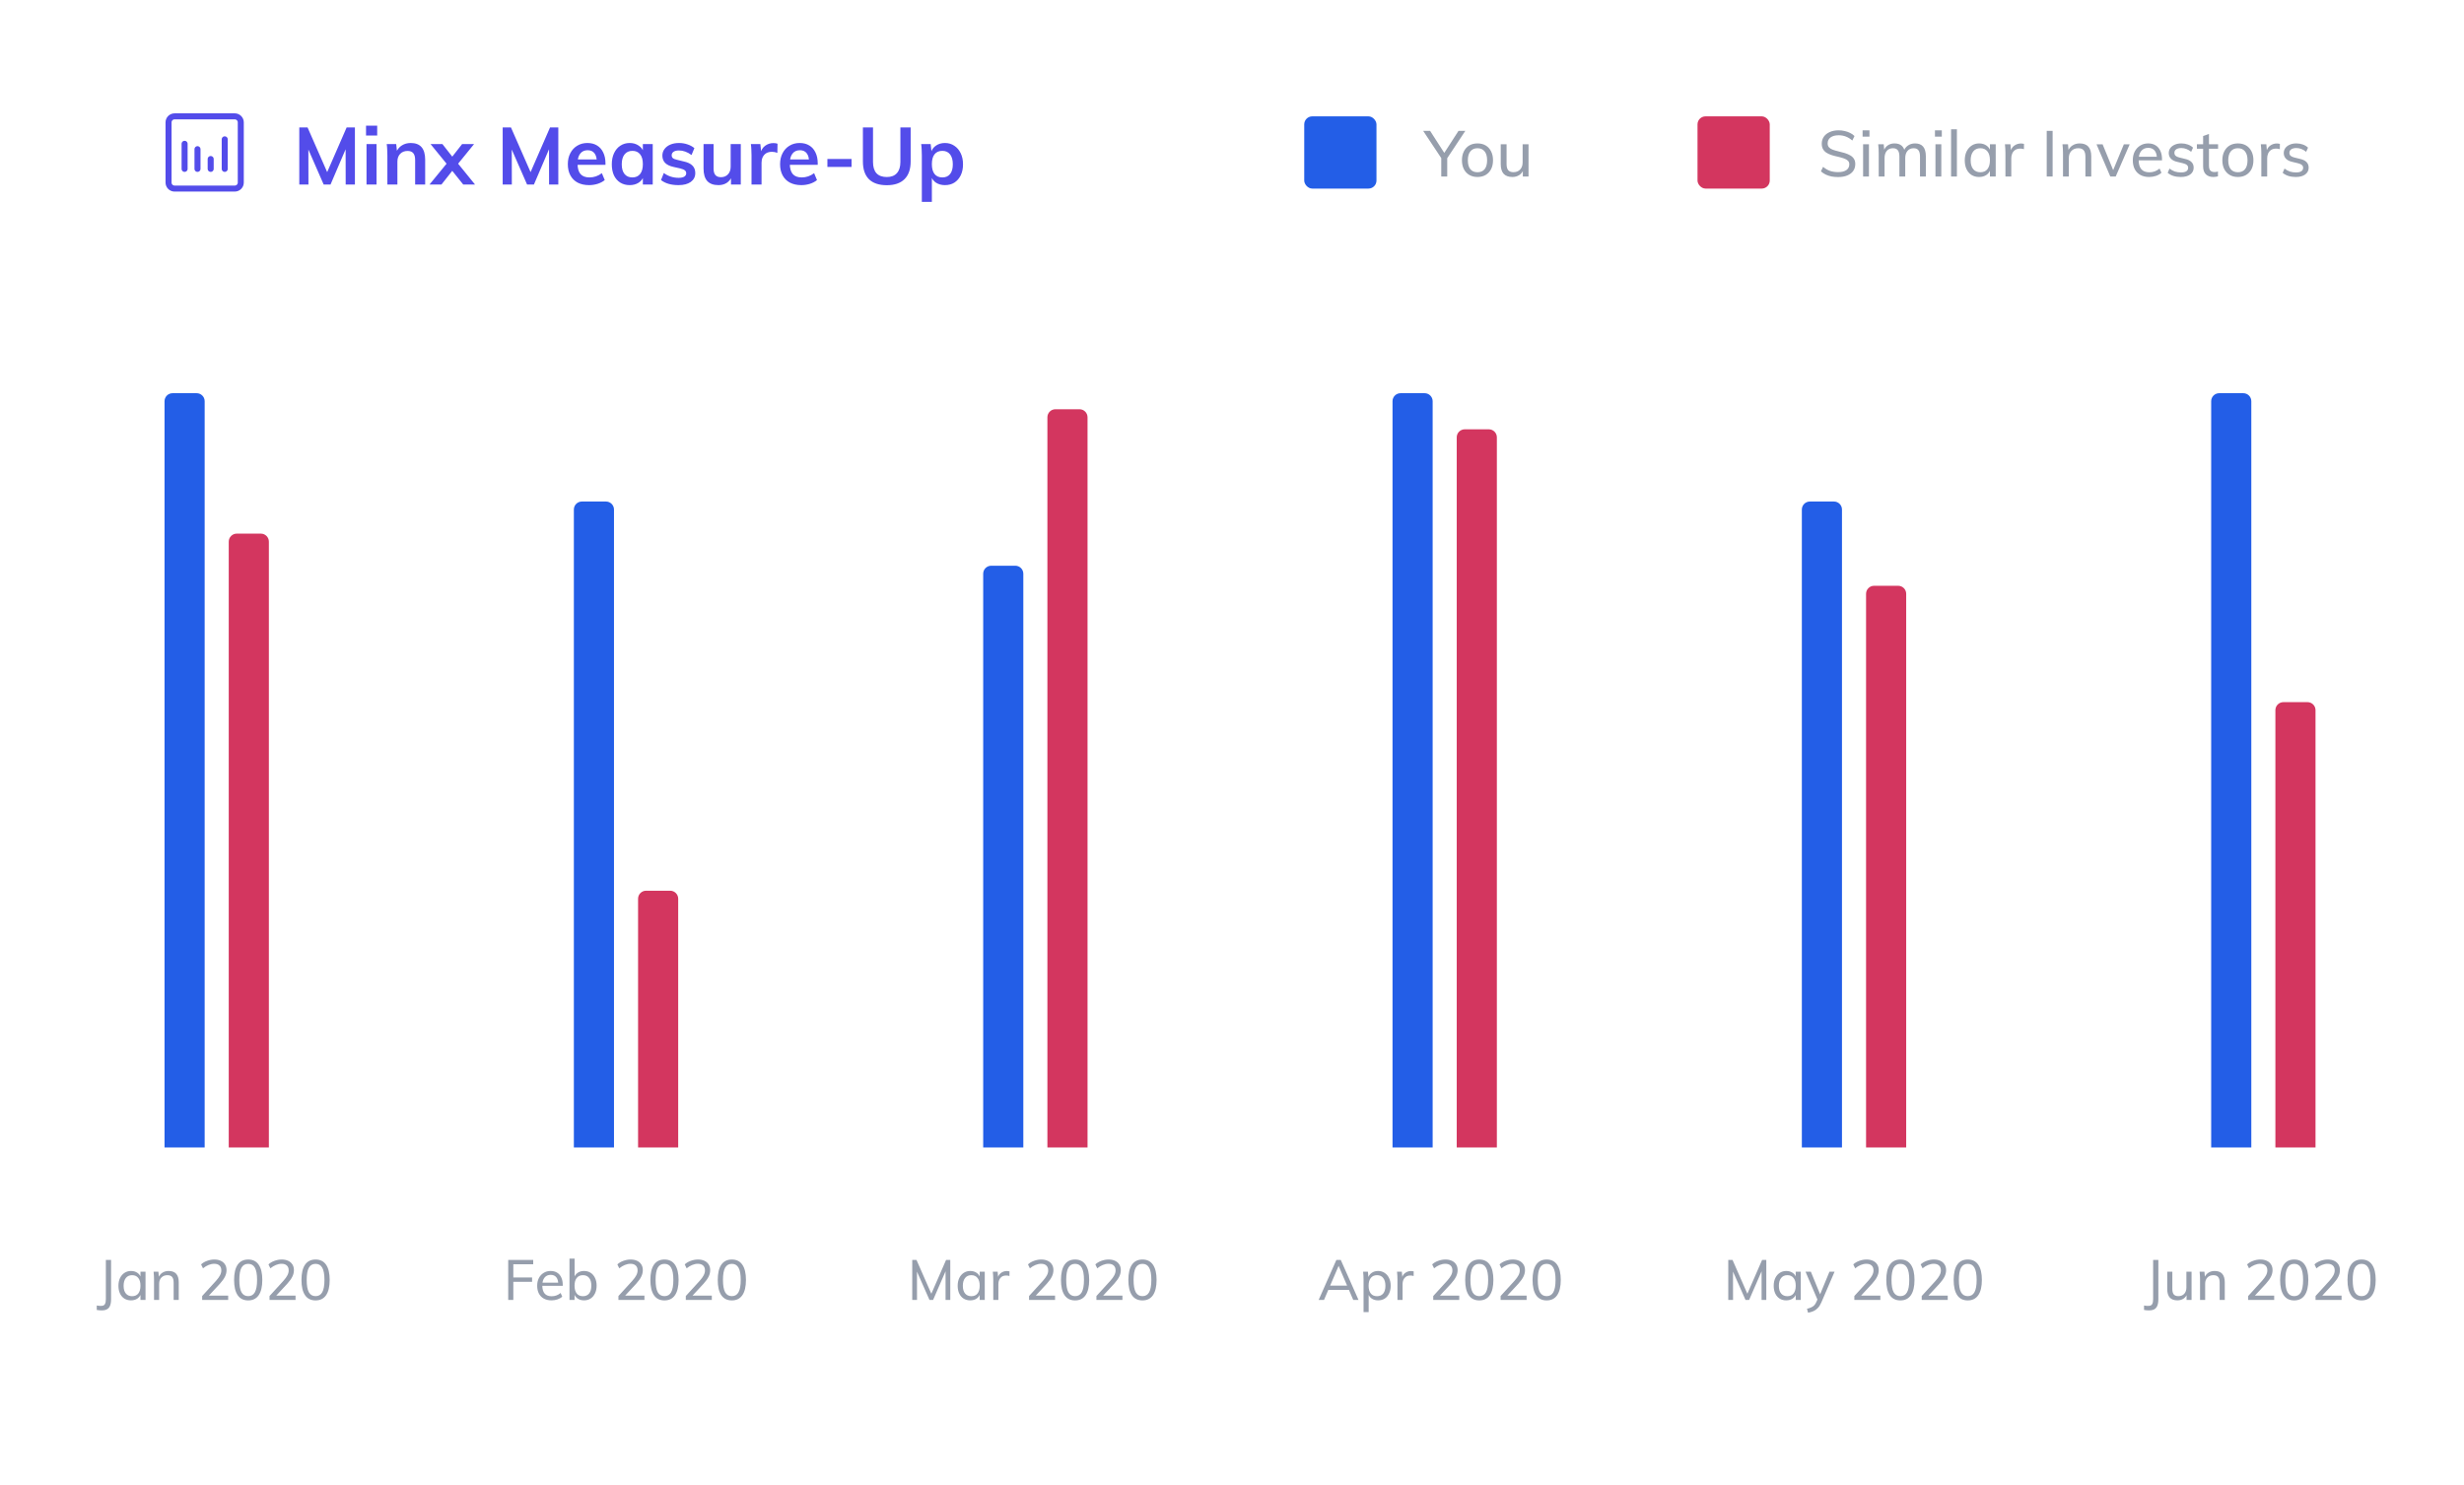 <svg width="614" height="370" viewBox="0 0 614 370" fill="none" xmlns="http://www.w3.org/2000/svg">
<g filter="url(#filter0_di)">
<rect x="8" y="6" width="613" height="354" rx="6" fill="white"/>
</g>
<path d="M534.268 326.492V325.386C534.847 325.489 535.3 325.512 535.626 325.456C535.962 325.409 536.196 325.251 536.326 324.98C536.466 324.719 536.536 324.322 536.536 323.79V314.032H537.838V323.79C537.838 324.583 537.722 325.199 537.488 325.638C537.255 326.086 536.877 326.375 536.354 326.506C535.841 326.637 535.146 326.632 534.268 326.492ZM542.597 324.098C541.748 324.098 541.109 323.865 540.679 323.398C540.259 322.922 540.049 322.222 540.049 321.298V316.958H541.323V321.284C541.323 321.891 541.445 322.339 541.687 322.628C541.939 322.908 542.322 323.048 542.835 323.048C543.433 323.048 543.913 322.857 544.277 322.474C544.641 322.082 544.823 321.564 544.823 320.92V316.958H546.111V324H544.865V322.488L545.033 322.418C544.847 322.969 544.534 323.389 544.095 323.678C543.657 323.958 543.157 324.098 542.597 324.098ZM548.226 324V318.932C548.226 318.605 548.217 318.279 548.198 317.952C548.189 317.616 548.161 317.285 548.114 316.958H549.318L549.444 318.4L549.304 318.484C549.509 317.933 549.836 317.513 550.284 317.224C550.741 316.925 551.264 316.776 551.852 316.776C553.541 316.776 554.386 317.714 554.386 319.59V324H553.112V319.66C553.112 319.025 552.986 318.563 552.734 318.274C552.491 317.975 552.099 317.826 551.558 317.826C550.933 317.826 550.433 318.022 550.06 318.414C549.687 318.797 549.5 319.315 549.5 319.968V324H548.226ZM560.218 324V323.02L563.69 319.212C564.138 318.708 564.464 318.255 564.67 317.854C564.884 317.443 564.992 317.033 564.992 316.622C564.992 316.099 564.838 315.698 564.53 315.418C564.222 315.129 563.788 314.984 563.228 314.984C562.752 314.984 562.28 315.082 561.814 315.278C561.347 315.465 560.885 315.745 560.428 316.118L559.952 315.138C560.344 314.765 560.838 314.471 561.436 314.256C562.042 314.032 562.649 313.92 563.256 313.92C563.881 313.92 564.418 314.027 564.866 314.242C565.314 314.447 565.664 314.751 565.916 315.152C566.168 315.544 566.294 316.011 566.294 316.552C566.294 317.121 566.163 317.667 565.902 318.19C565.65 318.713 565.23 319.301 564.642 319.954L561.352 323.496L561.24 322.922H566.7V324H560.218ZM571.692 324.112C570.544 324.112 569.672 323.683 569.074 322.824C568.477 321.956 568.178 320.687 568.178 319.016C568.178 317.345 568.472 316.081 569.06 315.222C569.658 314.354 570.535 313.92 571.692 313.92C572.85 313.92 573.722 314.354 574.31 315.222C574.908 316.081 575.206 317.341 575.206 319.002C575.206 320.673 574.908 321.942 574.31 322.81C573.713 323.678 572.84 324.112 571.692 324.112ZM571.692 323.048C572.448 323.048 573.004 322.721 573.358 322.068C573.722 321.415 573.904 320.393 573.904 319.002C573.904 317.611 573.722 316.599 573.358 315.964C573.004 315.32 572.448 314.998 571.692 314.998C570.936 314.998 570.376 315.32 570.012 315.964C569.658 316.608 569.48 317.621 569.48 319.002C569.48 320.393 569.658 321.415 570.012 322.068C570.376 322.721 570.936 323.048 571.692 323.048ZM577.007 324V323.02L580.479 319.212C580.927 318.708 581.253 318.255 581.459 317.854C581.673 317.443 581.781 317.033 581.781 316.622C581.781 316.099 581.627 315.698 581.319 315.418C581.011 315.129 580.577 314.984 580.017 314.984C579.541 314.984 579.069 315.082 578.603 315.278C578.136 315.465 577.674 315.745 577.217 316.118L576.741 315.138C577.133 314.765 577.627 314.471 578.225 314.256C578.831 314.032 579.438 313.92 580.045 313.92C580.67 313.92 581.207 314.027 581.655 314.242C582.103 314.447 582.453 314.751 582.705 315.152C582.957 315.544 583.083 316.011 583.083 316.552C583.083 317.121 582.952 317.667 582.691 318.19C582.439 318.713 582.019 319.301 581.431 319.954L578.141 323.496L578.029 322.922H583.489V324H577.007ZM588.481 324.112C587.333 324.112 586.461 323.683 585.863 322.824C585.266 321.956 584.967 320.687 584.967 319.016C584.967 317.345 585.261 316.081 585.849 315.222C586.447 314.354 587.324 313.92 588.481 313.92C589.639 313.92 590.511 314.354 591.099 315.222C591.697 316.081 591.995 317.341 591.995 319.002C591.995 320.673 591.697 321.942 591.099 322.81C590.502 323.678 589.629 324.112 588.481 324.112ZM588.481 323.048C589.237 323.048 589.793 322.721 590.147 322.068C590.511 321.415 590.693 320.393 590.693 319.002C590.693 317.611 590.511 316.599 590.147 315.964C589.793 315.32 589.237 314.998 588.481 314.998C587.725 314.998 587.165 315.32 586.801 315.964C586.447 316.608 586.269 317.621 586.269 319.002C586.269 320.393 586.447 321.415 586.801 322.068C587.165 322.721 587.725 323.048 588.481 323.048Z" fill="#969EAC"/>
<path d="M567 177C567 175.895 567.895 175 569 175H575C576.105 175 577 175.895 577 177V286H567V177Z" fill="#D3365F"/>
<path d="M551 100C551 98.895 551.895 98 553 98H559C560.105 98 561 98.895 561 100V286H551V100Z" fill="#235EE7"/>
<path d="M430.665 324V314.032H431.729L435.705 323.09H435.145L439.093 314.032H440.143V324H438.967V315.796L439.401 315.852L435.859 324H434.963L431.365 315.852L431.841 315.796L431.855 324H430.665ZM445.108 324.098C444.492 324.098 443.946 323.953 443.47 323.664C443.003 323.365 442.639 322.945 442.378 322.404C442.116 321.853 441.986 321.209 441.986 320.472C441.986 319.735 442.116 319.091 442.378 318.54C442.648 317.989 443.017 317.56 443.484 317.252C443.96 316.935 444.501 316.776 445.108 316.776C445.742 316.776 446.284 316.935 446.732 317.252C447.18 317.56 447.483 318.003 447.642 318.582L447.474 318.68V316.958H448.734V324H447.474V322.236L447.642 322.306C447.483 322.875 447.18 323.319 446.732 323.636C446.284 323.944 445.742 324.098 445.108 324.098ZM445.388 323.062C446.06 323.062 446.573 322.838 446.928 322.39C447.292 321.933 447.474 321.284 447.474 320.444C447.474 319.604 447.292 318.96 446.928 318.512C446.564 318.055 446.05 317.826 445.388 317.826C444.725 317.826 444.207 318.059 443.834 318.526C443.46 318.993 443.274 319.641 443.274 320.472C443.274 321.303 443.46 321.942 443.834 322.39C444.207 322.838 444.725 323.062 445.388 323.062ZM450.547 327.178L450.281 326.198C450.71 326.095 451.07 325.974 451.359 325.834C451.658 325.703 451.905 325.531 452.101 325.316C452.297 325.111 452.47 324.835 452.619 324.49L453.081 323.44L453.375 323.02L455.881 316.958H457.155L453.865 324.602C453.613 325.181 453.324 325.643 452.997 325.988C452.67 326.343 452.302 326.609 451.891 326.786C451.49 326.963 451.042 327.094 450.547 327.178ZM453.095 324.392L449.917 316.958H451.247L453.725 323.02L453.095 324.392ZM462.081 324V323.02L465.553 319.212C466.001 318.708 466.328 318.255 466.533 317.854C466.748 317.443 466.855 317.033 466.855 316.622C466.855 316.099 466.701 315.698 466.393 315.418C466.085 315.129 465.651 314.984 465.091 314.984C464.615 314.984 464.144 315.082 463.677 315.278C463.21 315.465 462.748 315.745 462.291 316.118L461.815 315.138C462.207 314.765 462.702 314.471 463.299 314.256C463.906 314.032 464.512 313.92 465.119 313.92C465.744 313.92 466.281 314.027 466.729 314.242C467.177 314.447 467.527 314.751 467.779 315.152C468.031 315.544 468.157 316.011 468.157 316.552C468.157 317.121 468.026 317.667 467.765 318.19C467.513 318.713 467.093 319.301 466.505 319.954L463.215 323.496L463.103 322.922H468.563V324H462.081ZM473.555 324.112C472.407 324.112 471.535 323.683 470.937 322.824C470.34 321.956 470.041 320.687 470.041 319.016C470.041 317.345 470.335 316.081 470.923 315.222C471.521 314.354 472.398 313.92 473.555 313.92C474.713 313.92 475.585 314.354 476.173 315.222C476.771 316.081 477.069 317.341 477.069 319.002C477.069 320.673 476.771 321.942 476.173 322.81C475.576 323.678 474.703 324.112 473.555 324.112ZM473.555 323.048C474.311 323.048 474.867 322.721 475.221 322.068C475.585 321.415 475.767 320.393 475.767 319.002C475.767 317.611 475.585 316.599 475.221 315.964C474.867 315.32 474.311 314.998 473.555 314.998C472.799 314.998 472.239 315.32 471.875 315.964C471.521 316.608 471.343 317.621 471.343 319.002C471.343 320.393 471.521 321.415 471.875 322.068C472.239 322.721 472.799 323.048 473.555 323.048ZM478.87 324V323.02L482.342 319.212C482.79 318.708 483.117 318.255 483.322 317.854C483.537 317.443 483.644 317.033 483.644 316.622C483.644 316.099 483.49 315.698 483.182 315.418C482.874 315.129 482.44 314.984 481.88 314.984C481.404 314.984 480.933 315.082 480.466 315.278C479.999 315.465 479.537 315.745 479.08 316.118L478.604 315.138C478.996 314.765 479.491 314.471 480.088 314.256C480.695 314.032 481.301 313.92 481.908 313.92C482.533 313.92 483.07 314.027 483.518 314.242C483.966 314.447 484.316 314.751 484.568 315.152C484.82 315.544 484.946 316.011 484.946 316.552C484.946 317.121 484.815 317.667 484.554 318.19C484.302 318.713 483.882 319.301 483.294 319.954L480.004 323.496L479.892 322.922H485.352V324H478.87ZM490.345 324.112C489.197 324.112 488.324 323.683 487.727 322.824C487.129 321.956 486.831 320.687 486.831 319.016C486.831 317.345 487.125 316.081 487.713 315.222C488.31 314.354 489.187 313.92 490.345 313.92C491.502 313.92 492.375 314.354 492.963 315.222C493.56 316.081 493.859 317.341 493.859 319.002C493.859 320.673 493.56 321.942 492.963 322.81C492.365 323.678 491.493 324.112 490.345 324.112ZM490.345 323.048C491.101 323.048 491.656 322.721 492.011 322.068C492.375 321.415 492.557 320.393 492.557 319.002C492.557 317.611 492.375 316.599 492.011 315.964C491.656 315.32 491.101 314.998 490.345 314.998C489.589 314.998 489.029 315.32 488.665 315.964C488.31 316.608 488.133 317.621 488.133 319.002C488.133 320.393 488.31 321.415 488.665 322.068C489.029 322.721 489.589 323.048 490.345 323.048Z" fill="#969EAC"/>
<path d="M465 148C465 146.895 465.895 146 467 146H473C474.105 146 475 146.895 475 148V286H465V148Z" fill="#D3365F"/>
<path d="M449 127C449 125.895 449.895 125 451 125H457C458.105 125 459 125.895 459 127V286H449V127Z" fill="#235EE7"/>
<path d="M329.922 324H328.592L333.002 314.032H334.108L338.532 324H337.216L333.352 314.998H333.786L329.922 324ZM330.482 321.494L330.944 320.43H336.152L336.614 321.494H330.482ZM339.782 327.024V318.932C339.782 318.605 339.772 318.279 339.754 317.952C339.744 317.616 339.716 317.285 339.67 316.958H340.874L341 318.4L340.888 318.582C341.046 318.003 341.35 317.56 341.798 317.252C342.246 316.935 342.782 316.776 343.408 316.776C344.024 316.776 344.565 316.935 345.032 317.252C345.508 317.56 345.876 317.989 346.138 318.54C346.408 319.091 346.544 319.735 346.544 320.472C346.544 321.209 346.408 321.853 346.138 322.404C345.876 322.945 345.512 323.365 345.046 323.664C344.579 323.953 344.033 324.098 343.408 324.098C342.782 324.098 342.246 323.944 341.798 323.636C341.35 323.319 341.046 322.875 340.888 322.306L341.056 322.152V327.024H339.782ZM343.142 323.062C343.804 323.062 344.318 322.838 344.682 322.39C345.046 321.942 345.228 321.303 345.228 320.472C345.228 319.641 345.046 318.993 344.682 318.526C344.318 318.059 343.804 317.826 343.142 317.826C342.47 317.826 341.952 318.055 341.588 318.512C341.224 318.96 341.042 319.604 341.042 320.444C341.042 321.284 341.224 321.933 341.588 322.39C341.952 322.838 342.47 323.062 343.142 323.062ZM348.231 324V318.932C348.231 318.605 348.222 318.279 348.203 317.952C348.194 317.616 348.166 317.285 348.119 316.958H349.323L349.477 318.708L349.323 318.652C349.444 318.036 349.72 317.574 350.149 317.266C350.588 316.949 351.078 316.79 351.619 316.79C351.75 316.79 351.866 316.799 351.969 316.818C352.081 316.827 352.184 316.846 352.277 316.874L352.263 318.036C352.03 317.952 351.768 317.91 351.479 317.91C351.003 317.91 350.62 318.013 350.331 318.218C350.042 318.423 349.832 318.685 349.701 319.002C349.57 319.319 349.505 319.66 349.505 320.024V324H348.231ZM357.146 324V323.02L360.618 319.212C361.066 318.708 361.393 318.255 361.598 317.854C361.813 317.443 361.92 317.033 361.92 316.622C361.92 316.099 361.766 315.698 361.458 315.418C361.15 315.129 360.716 314.984 360.156 314.984C359.68 314.984 359.209 315.082 358.742 315.278C358.276 315.465 357.814 315.745 357.356 316.118L356.88 315.138C357.272 314.765 357.767 314.471 358.364 314.256C358.971 314.032 359.578 313.92 360.184 313.92C360.81 313.92 361.346 314.027 361.794 314.242C362.242 314.447 362.592 314.751 362.844 315.152C363.096 315.544 363.222 316.011 363.222 316.552C363.222 317.121 363.092 317.667 362.83 318.19C362.578 318.713 362.158 319.301 361.57 319.954L358.28 323.496L358.168 322.922H363.628V324H357.146ZM368.621 324.112C367.473 324.112 366.6 323.683 366.003 322.824C365.406 321.956 365.107 320.687 365.107 319.016C365.107 317.345 365.401 316.081 365.989 315.222C366.586 314.354 367.464 313.92 368.621 313.92C369.778 313.92 370.651 314.354 371.239 315.222C371.836 316.081 372.135 317.341 372.135 319.002C372.135 320.673 371.836 321.942 371.239 322.81C370.642 323.678 369.769 324.112 368.621 324.112ZM368.621 323.048C369.377 323.048 369.932 322.721 370.287 322.068C370.651 321.415 370.833 320.393 370.833 319.002C370.833 317.611 370.651 316.599 370.287 315.964C369.932 315.32 369.377 314.998 368.621 314.998C367.865 314.998 367.305 315.32 366.941 315.964C366.586 316.608 366.409 317.621 366.409 319.002C366.409 320.393 366.586 321.415 366.941 322.068C367.305 322.721 367.865 323.048 368.621 323.048ZM373.935 324V323.02L377.407 319.212C377.855 318.708 378.182 318.255 378.387 317.854C378.602 317.443 378.709 317.033 378.709 316.622C378.709 316.099 378.555 315.698 378.247 315.418C377.939 315.129 377.505 314.984 376.945 314.984C376.469 314.984 375.998 315.082 375.531 315.278C375.065 315.465 374.603 315.745 374.145 316.118L373.669 315.138C374.061 314.765 374.556 314.471 375.153 314.256C375.76 314.032 376.367 313.92 376.973 313.92C377.599 313.92 378.135 314.027 378.583 314.242C379.031 314.447 379.381 314.751 379.633 315.152C379.885 315.544 380.011 316.011 380.011 316.552C380.011 317.121 379.881 317.667 379.619 318.19C379.367 318.713 378.947 319.301 378.359 319.954L375.069 323.496L374.957 322.922H380.417V324H373.935ZM385.41 324.112C384.262 324.112 383.389 323.683 382.792 322.824C382.195 321.956 381.896 320.687 381.896 319.016C381.896 317.345 382.19 316.081 382.778 315.222C383.375 314.354 384.253 313.92 385.41 313.92C386.567 313.92 387.44 314.354 388.028 315.222C388.625 316.081 388.924 317.341 388.924 319.002C388.924 320.673 388.625 321.942 388.028 322.81C387.431 323.678 386.558 324.112 385.41 324.112ZM385.41 323.048C386.166 323.048 386.721 322.721 387.076 322.068C387.44 321.415 387.622 320.393 387.622 319.002C387.622 317.611 387.44 316.599 387.076 315.964C386.721 315.32 386.166 314.998 385.41 314.998C384.654 314.998 384.094 315.32 383.73 315.964C383.375 316.608 383.198 317.621 383.198 319.002C383.198 320.393 383.375 321.415 383.73 322.068C384.094 322.721 384.654 323.048 385.41 323.048Z" fill="#969EAC"/>
<path d="M363 109C363 107.895 363.895 107 365 107H371C372.105 107 373 107.895 373 109V286H363V109Z" fill="#D3365F"/>
<path d="M347 100C347 98.895 347.895 98 349 98H355C356.105 98 357 98.895 357 100V286H347V100Z" fill="#235EE7"/>
<path d="M227.32 324V314.032H228.384L232.36 323.09H231.8L235.748 314.032H236.798V324H235.622V315.796L236.056 315.852L232.514 324H231.618L228.02 315.852L228.496 315.796L228.51 324H227.32ZM241.763 324.098C241.147 324.098 240.601 323.953 240.125 323.664C239.658 323.365 239.294 322.945 239.033 322.404C238.772 321.853 238.641 321.209 238.641 320.472C238.641 319.735 238.772 319.091 239.033 318.54C239.304 317.989 239.672 317.56 240.139 317.252C240.615 316.935 241.156 316.776 241.763 316.776C242.398 316.776 242.939 316.935 243.387 317.252C243.835 317.56 244.138 318.003 244.297 318.582L244.129 318.68V316.958H245.389V324H244.129V322.236L244.297 322.306C244.138 322.875 243.835 323.319 243.387 323.636C242.939 323.944 242.398 324.098 241.763 324.098ZM242.043 323.062C242.715 323.062 243.228 322.838 243.583 322.39C243.947 321.933 244.129 321.284 244.129 320.444C244.129 319.604 243.947 318.96 243.583 318.512C243.219 318.055 242.706 317.826 242.043 317.826C241.38 317.826 240.862 318.059 240.489 318.526C240.116 318.993 239.929 319.641 239.929 320.472C239.929 321.303 240.116 321.942 240.489 322.39C240.862 322.838 241.38 323.062 242.043 323.062ZM247.51 324V318.932C247.51 318.605 247.501 318.279 247.482 317.952C247.473 317.616 247.445 317.285 247.398 316.958H248.602L248.756 318.708L248.602 318.652C248.724 318.036 248.999 317.574 249.428 317.266C249.867 316.949 250.357 316.79 250.898 316.79C251.029 316.79 251.146 316.799 251.248 316.818C251.36 316.827 251.463 316.846 251.556 316.874L251.542 318.036C251.309 317.952 251.048 317.91 250.758 317.91C250.282 317.91 249.9 318.013 249.61 318.218C249.321 318.423 249.111 318.685 248.98 319.002C248.85 319.319 248.784 319.66 248.784 320.024V324H247.51ZM256.426 324V323.02L259.898 319.212C260.346 318.708 260.672 318.255 260.878 317.854C261.092 317.443 261.2 317.033 261.2 316.622C261.2 316.099 261.046 315.698 260.738 315.418C260.43 315.129 259.996 314.984 259.436 314.984C258.96 314.984 258.488 315.082 258.022 315.278C257.555 315.465 257.093 315.745 256.636 316.118L256.16 315.138C256.552 314.765 257.046 314.471 257.644 314.256C258.25 314.032 258.857 313.92 259.464 313.92C260.089 313.92 260.626 314.027 261.074 314.242C261.522 314.447 261.872 314.751 262.124 315.152C262.376 315.544 262.502 316.011 262.502 316.552C262.502 317.121 262.371 317.667 262.11 318.19C261.858 318.713 261.438 319.301 260.85 319.954L257.56 323.496L257.448 322.922H262.908V324H256.426ZM267.9 324.112C266.752 324.112 265.88 323.683 265.282 322.824C264.685 321.956 264.386 320.687 264.386 319.016C264.386 317.345 264.68 316.081 265.268 315.222C265.866 314.354 266.743 313.92 267.9 313.92C269.058 313.92 269.93 314.354 270.518 315.222C271.116 316.081 271.414 317.341 271.414 319.002C271.414 320.673 271.116 321.942 270.518 322.81C269.921 323.678 269.048 324.112 267.9 324.112ZM267.9 323.048C268.656 323.048 269.212 322.721 269.566 322.068C269.93 321.415 270.112 320.393 270.112 319.002C270.112 317.611 269.93 316.599 269.566 315.964C269.212 315.32 268.656 314.998 267.9 314.998C267.144 314.998 266.584 315.32 266.22 315.964C265.866 316.608 265.688 317.621 265.688 319.002C265.688 320.393 265.866 321.415 266.22 322.068C266.584 322.721 267.144 323.048 267.9 323.048ZM273.215 324V323.02L276.687 319.212C277.135 318.708 277.461 318.255 277.667 317.854C277.881 317.443 277.989 317.033 277.989 316.622C277.989 316.099 277.835 315.698 277.527 315.418C277.219 315.129 276.785 314.984 276.225 314.984C275.749 314.984 275.277 315.082 274.811 315.278C274.344 315.465 273.882 315.745 273.425 316.118L272.949 315.138C273.341 314.765 273.835 314.471 274.433 314.256C275.039 314.032 275.646 313.92 276.253 313.92C276.878 313.92 277.415 314.027 277.863 314.242C278.311 314.447 278.661 314.751 278.913 315.152C279.165 315.544 279.291 316.011 279.291 316.552C279.291 317.121 279.16 317.667 278.899 318.19C278.647 318.713 278.227 319.301 277.639 319.954L274.349 323.496L274.237 322.922H279.697V324H273.215ZM284.689 324.112C283.541 324.112 282.669 323.683 282.071 322.824C281.474 321.956 281.175 320.687 281.175 319.016C281.175 317.345 281.469 316.081 282.057 315.222C282.655 314.354 283.532 313.92 284.689 313.92C285.847 313.92 286.719 314.354 287.307 315.222C287.905 316.081 288.203 317.341 288.203 319.002C288.203 320.673 287.905 321.942 287.307 322.81C286.71 323.678 285.837 324.112 284.689 324.112ZM284.689 323.048C285.445 323.048 286.001 322.721 286.355 322.068C286.719 321.415 286.901 320.393 286.901 319.002C286.901 317.611 286.719 316.599 286.355 315.964C286.001 315.32 285.445 314.998 284.689 314.998C283.933 314.998 283.373 315.32 283.009 315.964C282.655 316.608 282.477 317.621 282.477 319.002C282.477 320.393 282.655 321.415 283.009 322.068C283.373 322.721 283.933 323.048 284.689 323.048Z" fill="#969EAC"/>
<path d="M261 104C261 102.895 261.895 102 263 102H269C270.105 102 271 102.895 271 104V286H261V104Z" fill="#D3365F"/>
<path d="M245 143C245 141.895 245.895 141 247 141H253C254.105 141 255 141.895 255 143V286H245V143Z" fill="#235EE7"/>
<path d="M126.641 324V314.032H132.871V315.11H127.915V318.4H132.591V319.478H127.915V324H126.641ZM140.104 323.174C139.796 323.463 139.399 323.692 138.914 323.86C138.428 324.019 137.934 324.098 137.43 324.098C136.692 324.098 136.058 323.953 135.526 323.664C134.994 323.375 134.583 322.959 134.294 322.418C134.004 321.867 133.86 321.214 133.86 320.458C133.86 319.73 134 319.091 134.28 318.54C134.569 317.989 134.966 317.56 135.47 317.252C135.974 316.935 136.552 316.776 137.206 316.776C137.84 316.776 138.382 316.916 138.83 317.196C139.287 317.476 139.632 317.877 139.866 318.4C140.108 318.913 140.23 319.529 140.23 320.248V320.472H134.98V319.688H139.502L139.11 320.192C139.128 319.399 138.974 318.792 138.648 318.372C138.321 317.952 137.845 317.742 137.22 317.742C136.566 317.742 136.053 317.975 135.68 318.442C135.316 318.899 135.134 319.543 135.134 320.374C135.134 321.27 135.33 321.947 135.722 322.404C136.114 322.852 136.692 323.076 137.458 323.076C137.868 323.076 138.26 323.011 138.634 322.88C139.007 322.74 139.362 322.535 139.698 322.264L140.104 323.174ZM141.909 324V313.696H143.183V318.736L143.015 318.568C143.173 318.008 143.477 317.569 143.925 317.252C144.373 316.935 144.909 316.776 145.535 316.776C146.16 316.776 146.706 316.925 147.173 317.224C147.639 317.523 148.003 317.947 148.265 318.498C148.535 319.039 148.671 319.679 148.671 320.416C148.671 321.153 148.535 321.802 148.265 322.362C148.003 322.913 147.635 323.342 147.159 323.65C146.692 323.949 146.151 324.098 145.535 324.098C144.909 324.098 144.373 323.944 143.925 323.636C143.477 323.319 143.173 322.875 143.015 322.306L143.169 322.138V324H141.909ZM145.269 323.062C145.931 323.062 146.445 322.833 146.809 322.376C147.173 321.909 147.355 321.256 147.355 320.416C147.355 319.595 147.173 318.96 146.809 318.512C146.445 318.055 145.931 317.826 145.269 317.826C144.597 317.826 144.079 318.055 143.715 318.512C143.351 318.969 143.169 319.613 143.169 320.444C143.169 321.284 143.351 321.933 143.715 322.39C144.079 322.838 144.597 323.062 145.269 323.062ZM154.105 324V323.02L157.577 319.212C158.025 318.708 158.352 318.255 158.557 317.854C158.772 317.443 158.879 317.033 158.879 316.622C158.879 316.099 158.725 315.698 158.417 315.418C158.109 315.129 157.675 314.984 157.115 314.984C156.639 314.984 156.168 315.082 155.701 315.278C155.235 315.465 154.773 315.745 154.315 316.118L153.839 315.138C154.231 314.765 154.726 314.471 155.323 314.256C155.93 314.032 156.537 313.92 157.143 313.92C157.769 313.92 158.305 314.027 158.753 314.242C159.201 314.447 159.551 314.751 159.803 315.152C160.055 315.544 160.181 316.011 160.181 316.552C160.181 317.121 160.051 317.667 159.789 318.19C159.537 318.713 159.117 319.301 158.529 319.954L155.239 323.496L155.127 322.922H160.587V324H154.105ZM165.58 324.112C164.432 324.112 163.559 323.683 162.962 322.824C162.365 321.956 162.066 320.687 162.066 319.016C162.066 317.345 162.36 316.081 162.948 315.222C163.545 314.354 164.423 313.92 165.58 313.92C166.737 313.92 167.61 314.354 168.198 315.222C168.795 316.081 169.094 317.341 169.094 319.002C169.094 320.673 168.795 321.942 168.198 322.81C167.601 323.678 166.728 324.112 165.58 324.112ZM165.58 323.048C166.336 323.048 166.891 322.721 167.246 322.068C167.61 321.415 167.792 320.393 167.792 319.002C167.792 317.611 167.61 316.599 167.246 315.964C166.891 315.32 166.336 314.998 165.58 314.998C164.824 314.998 164.264 315.32 163.9 315.964C163.545 316.608 163.368 317.621 163.368 319.002C163.368 320.393 163.545 321.415 163.9 322.068C164.264 322.721 164.824 323.048 165.58 323.048ZM170.894 324V323.02L174.366 319.212C174.814 318.708 175.141 318.255 175.346 317.854C175.561 317.443 175.668 317.033 175.668 316.622C175.668 316.099 175.514 315.698 175.206 315.418C174.898 315.129 174.464 314.984 173.904 314.984C173.428 314.984 172.957 315.082 172.49 315.278C172.024 315.465 171.562 315.745 171.104 316.118L170.628 315.138C171.02 314.765 171.515 314.471 172.112 314.256C172.719 314.032 173.326 313.92 173.932 313.92C174.558 313.92 175.094 314.027 175.542 314.242C175.99 314.447 176.34 314.751 176.592 315.152C176.844 315.544 176.97 316.011 176.97 316.552C176.97 317.121 176.84 317.667 176.578 318.19C176.326 318.713 175.906 319.301 175.318 319.954L172.028 323.496L171.916 322.922H177.376V324H170.894ZM182.369 324.112C181.221 324.112 180.348 323.683 179.751 322.824C179.154 321.956 178.855 320.687 178.855 319.016C178.855 317.345 179.149 316.081 179.737 315.222C180.334 314.354 181.212 313.92 182.369 313.92C183.526 313.92 184.399 314.354 184.987 315.222C185.584 316.081 185.883 317.341 185.883 319.002C185.883 320.673 185.584 321.942 184.987 322.81C184.39 323.678 183.517 324.112 182.369 324.112ZM182.369 323.048C183.125 323.048 183.68 322.721 184.035 322.068C184.399 321.415 184.581 320.393 184.581 319.002C184.581 317.611 184.399 316.599 184.035 315.964C183.68 315.32 183.125 314.998 182.369 314.998C181.613 314.998 181.053 315.32 180.689 315.964C180.334 316.608 180.157 317.621 180.157 319.002C180.157 320.393 180.334 321.415 180.689 322.068C181.053 322.721 181.613 323.048 182.369 323.048Z" fill="#969EAC"/>
<path d="M159 224C159 222.895 159.895 222 161 222H167C168.105 222 169 222.895 169 224V286H159V224Z" fill="#D3365F"/>
<path d="M143 127C143 125.895 143.895 125 145 125H151C152.105 125 153 125.895 153 127V286H143V127Z" fill="#235EE7"/>
<path d="M24.111 326.492V325.386C24.69 325.489 25.142 325.512 25.469 325.456C25.805 325.409 26.038 325.251 26.169 324.98C26.309 324.719 26.379 324.322 26.379 323.79V314.032H27.681V323.79C27.681 324.583 27.564 325.199 27.331 325.638C27.098 326.086 26.72 326.375 26.197 326.506C25.684 326.637 24.988 326.632 24.111 326.492ZM32.636 324.098C32.02 324.098 31.474 323.953 30.998 323.664C30.532 323.365 30.168 322.945 29.906 322.404C29.645 321.853 29.514 321.209 29.514 320.472C29.514 319.735 29.645 319.091 29.906 318.54C30.177 317.989 30.546 317.56 31.012 317.252C31.488 316.935 32.029 316.776 32.636 316.776C33.271 316.776 33.812 316.935 34.26 317.252C34.708 317.56 35.011 318.003 35.17 318.582L35.002 318.68V316.958H36.262V324H35.002V322.236L35.17 322.306C35.011 322.875 34.708 323.319 34.26 323.636C33.812 323.944 33.271 324.098 32.636 324.098ZM32.916 323.062C33.588 323.062 34.102 322.838 34.456 322.39C34.82 321.933 35.002 321.284 35.002 320.444C35.002 319.604 34.82 318.96 34.456 318.512C34.092 318.055 33.579 317.826 32.916 317.826C32.254 317.826 31.735 318.059 31.362 318.526C30.989 318.993 30.802 319.641 30.802 320.472C30.802 321.303 30.989 321.942 31.362 322.39C31.735 322.838 32.254 323.062 32.916 323.062ZM38.383 324V318.932C38.383 318.605 38.374 318.279 38.355 317.952C38.346 317.616 38.318 317.285 38.271 316.958H39.475L39.601 318.4L39.461 318.484C39.667 317.933 39.993 317.513 40.441 317.224C40.899 316.925 41.421 316.776 42.009 316.776C43.699 316.776 44.543 317.714 44.543 319.59V324H43.269V319.66C43.269 319.025 43.143 318.563 42.891 318.274C42.649 317.975 42.257 317.826 41.715 317.826C41.09 317.826 40.591 318.022 40.217 318.414C39.844 318.797 39.657 319.315 39.657 319.968V324H38.383ZM50.375 324V323.02L53.847 319.212C54.295 318.708 54.621 318.255 54.827 317.854C55.041 317.443 55.149 317.033 55.149 316.622C55.149 316.099 54.995 315.698 54.687 315.418C54.379 315.129 53.945 314.984 53.385 314.984C52.909 314.984 52.438 315.082 51.971 315.278C51.504 315.465 51.042 315.745 50.585 316.118L50.109 315.138C50.501 314.765 50.995 314.471 51.593 314.256C52.2 314.032 52.806 313.92 53.413 313.92C54.038 313.92 54.575 314.027 55.023 314.242C55.471 314.447 55.821 314.751 56.073 315.152C56.325 315.544 56.451 316.011 56.451 316.552C56.451 317.121 56.32 317.667 56.059 318.19C55.807 318.713 55.387 319.301 54.799 319.954L51.509 323.496L51.397 322.922H56.857V324H50.375ZM61.849 324.112C60.701 324.112 59.829 323.683 59.231 322.824C58.634 321.956 58.335 320.687 58.335 319.016C58.335 317.345 58.629 316.081 59.217 315.222C59.815 314.354 60.692 313.92 61.849 313.92C63.007 313.92 63.879 314.354 64.467 315.222C65.065 316.081 65.363 317.341 65.363 319.002C65.363 320.673 65.065 321.942 64.467 322.81C63.87 323.678 62.997 324.112 61.849 324.112ZM61.849 323.048C62.605 323.048 63.161 322.721 63.515 322.068C63.879 321.415 64.061 320.393 64.061 319.002C64.061 317.611 63.879 316.599 63.515 315.964C63.161 315.32 62.605 314.998 61.849 314.998C61.093 314.998 60.533 315.32 60.169 315.964C59.815 316.608 59.637 317.621 59.637 319.002C59.637 320.393 59.815 321.415 60.169 322.068C60.533 322.721 61.093 323.048 61.849 323.048ZM67.164 324V323.02L70.636 319.212C71.084 318.708 71.411 318.255 71.616 317.854C71.831 317.443 71.938 317.033 71.938 316.622C71.938 316.099 71.784 315.698 71.476 315.418C71.168 315.129 70.734 314.984 70.174 314.984C69.698 314.984 69.227 315.082 68.76 315.278C68.293 315.465 67.831 315.745 67.374 316.118L66.898 315.138C67.29 314.765 67.785 314.471 68.382 314.256C68.989 314.032 69.595 313.92 70.202 313.92C70.827 313.92 71.364 314.027 71.812 314.242C72.26 314.447 72.61 314.751 72.862 315.152C73.114 315.544 73.24 316.011 73.24 316.552C73.24 317.121 73.109 317.667 72.848 318.19C72.596 318.713 72.176 319.301 71.588 319.954L68.298 323.496L68.186 322.922H73.646V324H67.164ZM78.638 324.112C77.49 324.112 76.618 323.683 76.02 322.824C75.423 321.956 75.124 320.687 75.124 319.016C75.124 317.345 75.418 316.081 76.007 315.222C76.604 314.354 77.481 313.92 78.638 313.92C79.796 313.92 80.668 314.354 81.257 315.222C81.854 316.081 82.153 317.341 82.153 319.002C82.153 320.673 81.854 321.942 81.257 322.81C80.659 323.678 79.787 324.112 78.638 324.112ZM78.638 323.048C79.394 323.048 79.95 322.721 80.305 322.068C80.668 321.415 80.85 320.393 80.85 319.002C80.85 317.611 80.668 316.599 80.305 315.964C79.95 315.32 79.394 314.998 78.638 314.998C77.882 314.998 77.323 315.32 76.959 315.964C76.604 316.608 76.427 317.621 76.427 319.002C76.427 320.393 76.604 321.415 76.959 322.068C77.323 322.721 77.882 323.048 78.638 323.048Z" fill="#969EAC"/>
<path d="M57 135C57 133.895 57.895 133 59 133H65C66.105 133 67 133.895 67 135V286H57V135Z" fill="#D3365F"/>
<path d="M41 100C41 98.895 41.895 98 43 98H49C50.105 98 51 98.895 51 100V286H41V100Z" fill="#235EE7"/>
<path d="M74.58 46V31.76H76.64L82.02 44.02H81.04L86.38 31.76H88.44V46H86.14L86.12 35.46L86.8 35.62L82.36 46H80.66L76.12 35.62L76.84 35.46L76.86 46H74.58ZM91.332 46V35.9H93.832V46H91.332ZM91.212 31.32H93.992V33.78H91.212V31.32ZM96.528 46V38.76C96.528 38.28 96.514 37.8 96.487 37.32C96.474 36.84 96.434 36.367 96.368 35.9H98.728L98.948 37.9L98.728 37.96C99.047 37.2 99.521 36.627 100.148 36.24C100.788 35.84 101.521 35.64 102.348 35.64C104.748 35.64 105.948 37.027 105.948 39.8V46H103.448V39.9C103.448 39.113 103.294 38.54 102.988 38.18C102.681 37.807 102.208 37.62 101.568 37.62C100.794 37.62 100.174 37.867 99.707 38.36C99.254 38.84 99.028 39.48 99.028 40.28V46H96.528ZM115.439 46L112.699 42.58L111.279 40.8L107.279 35.9H110.239L112.699 39.04L114.159 40.8L118.379 46H115.439ZM109.999 46H107.019L111.279 40.8L112.699 39.04L115.159 35.9H118.139L114.159 40.8L112.699 42.58L109.999 46ZM125.264 46V31.76H127.324L132.704 44.02H131.724L137.064 31.76H139.124V46H136.824L136.804 35.46L137.484 35.62L133.044 46H131.344L126.804 35.62L127.524 35.46L127.544 46H125.264ZM150.696 44.88C150.216 45.28 149.622 45.593 148.916 45.82C148.222 46.033 147.516 46.14 146.796 46.14C145.702 46.14 144.756 45.933 143.956 45.52C143.169 45.107 142.562 44.507 142.136 43.72C141.709 42.933 141.496 42 141.496 40.92C141.496 39.88 141.702 38.967 142.116 38.18C142.529 37.38 143.102 36.76 143.836 36.32C144.569 35.867 145.416 35.64 146.376 35.64C147.309 35.64 148.109 35.847 148.776 36.26C149.442 36.66 149.956 37.24 150.316 38C150.689 38.76 150.876 39.66 150.876 40.7V41.08H143.696L143.716 39.74H149.396L148.716 40.42C148.729 39.447 148.536 38.707 148.136 38.2C147.749 37.693 147.182 37.44 146.436 37.44C145.636 37.44 145.016 37.727 144.576 38.3C144.136 38.86 143.916 39.667 143.916 40.72C143.916 41.92 144.162 42.807 144.656 43.38C145.149 43.94 145.896 44.22 146.896 44.22C147.442 44.22 147.976 44.133 148.496 43.96C149.029 43.773 149.522 43.507 149.976 43.16L150.696 44.88ZM156.913 46.14C156.033 46.14 155.253 45.933 154.573 45.52C153.893 45.093 153.366 44.493 152.993 43.72C152.633 42.933 152.453 42.013 152.453 40.96C152.453 39.893 152.639 38.967 153.013 38.18C153.386 37.38 153.906 36.76 154.573 36.32C155.253 35.867 156.033 35.64 156.913 35.64C157.766 35.64 158.506 35.853 159.133 36.28C159.773 36.693 160.206 37.273 160.433 38.02L160.193 38.16V35.9H162.653V46H160.193V43.72L160.433 43.8C160.206 44.547 159.773 45.127 159.133 45.54C158.506 45.94 157.766 46.14 156.913 46.14ZM157.593 44.22C158.419 44.22 159.059 43.933 159.513 43.36C159.966 42.787 160.193 41.973 160.193 40.92C160.193 39.84 159.966 39.02 159.513 38.46C159.059 37.887 158.419 37.6 157.593 37.6C156.753 37.6 156.099 37.893 155.633 38.48C155.166 39.067 154.933 39.893 154.933 40.96C154.933 42 155.166 42.807 155.633 43.38C156.099 43.94 156.753 44.22 157.593 44.22ZM169.076 46.14C167.236 46.14 165.782 45.72 164.716 44.88L165.416 43.12C165.949 43.52 166.529 43.82 167.156 44.02C167.782 44.22 168.436 44.32 169.116 44.32C169.729 44.32 170.196 44.22 170.516 44.02C170.836 43.82 170.996 43.54 170.996 43.18C170.996 42.873 170.882 42.633 170.656 42.46C170.429 42.273 170.042 42.113 169.496 41.98L167.816 41.6C166.896 41.4 166.202 41.067 165.736 40.6C165.282 40.12 165.056 39.513 165.056 38.78C165.056 38.167 165.229 37.627 165.576 37.16C165.922 36.68 166.409 36.307 167.036 36.04C167.662 35.773 168.389 35.64 169.216 35.64C169.936 35.64 170.629 35.753 171.296 35.98C171.962 36.193 172.542 36.507 173.036 36.92L172.316 38.64C171.809 38.253 171.289 37.967 170.756 37.78C170.236 37.593 169.716 37.5 169.196 37.5C168.622 37.5 168.176 37.607 167.856 37.82C167.536 38.033 167.376 38.327 167.376 38.7C167.376 38.993 167.469 39.227 167.656 39.4C167.856 39.573 168.196 39.713 168.676 39.82L170.376 40.24C171.376 40.453 172.102 40.8 172.556 41.28C173.022 41.747 173.256 42.367 173.256 43.14C173.256 44.06 172.882 44.793 172.136 45.34C171.389 45.873 170.369 46.14 169.076 46.14ZM179.035 46.14C177.795 46.14 176.862 45.8 176.235 45.12C175.622 44.427 175.315 43.387 175.315 42V35.9H177.815V42.02C177.815 42.753 177.968 43.293 178.275 43.64C178.582 43.987 179.042 44.16 179.655 44.16C180.388 44.16 180.975 43.92 181.415 43.44C181.855 42.96 182.075 42.32 182.075 41.52V35.9H184.595V46H182.155V43.92L182.415 43.9C182.122 44.633 181.682 45.193 181.095 45.58C180.508 45.953 179.822 46.14 179.035 46.14ZM187.27 46V38.76C187.27 38.293 187.256 37.82 187.23 37.34C187.216 36.847 187.176 36.367 187.11 35.9H189.47L189.75 38.5L189.47 38.36C189.643 37.467 190.036 36.793 190.65 36.34C191.263 35.887 191.956 35.66 192.73 35.66C192.93 35.66 193.116 35.673 193.29 35.7C193.463 35.727 193.616 35.767 193.75 35.82L193.71 38.1C193.296 37.927 192.856 37.84 192.39 37.84C191.79 37.84 191.296 37.96 190.91 38.2C190.536 38.44 190.25 38.767 190.05 39.18C189.863 39.58 189.77 40.033 189.77 40.54V46H187.27ZM203.586 44.88C203.106 45.28 202.513 45.593 201.806 45.82C201.113 46.033 200.406 46.14 199.686 46.14C198.593 46.14 197.646 45.933 196.846 45.52C196.06 45.107 195.453 44.507 195.026 43.72C194.6 42.933 194.386 42 194.386 40.92C194.386 39.88 194.593 38.967 195.006 38.18C195.42 37.38 195.993 36.76 196.726 36.32C197.46 35.867 198.306 35.64 199.266 35.64C200.2 35.64 201 35.847 201.666 36.26C202.333 36.66 202.846 37.24 203.206 38C203.58 38.76 203.766 39.66 203.766 40.7V41.08H196.586L196.606 39.74H202.286L201.606 40.42C201.62 39.447 201.426 38.707 201.026 38.2C200.64 37.693 200.073 37.44 199.326 37.44C198.526 37.44 197.906 37.727 197.466 38.3C197.026 38.86 196.806 39.667 196.806 40.72C196.806 41.92 197.053 42.807 197.546 43.38C198.04 43.94 198.786 44.22 199.786 44.22C200.333 44.22 200.866 44.133 201.386 43.96C201.92 43.773 202.413 43.507 202.866 43.16L203.586 44.88ZM206.177 41.6V39.62H212.197V41.6H206.177ZM220.986 46.16C219.026 46.16 217.54 45.66 216.526 44.66C215.526 43.66 215.026 42.187 215.026 40.24V31.76H217.546V40.38C217.546 41.607 217.833 42.54 218.406 43.18C218.993 43.807 219.853 44.12 220.986 44.12C222.08 44.12 222.913 43.8 223.486 43.16C224.073 42.52 224.366 41.593 224.366 40.38V31.76H226.926V40.24C226.926 42.173 226.413 43.647 225.386 44.66C224.373 45.66 222.906 46.16 220.986 46.16ZM229.711 50.32V38.76C229.711 38.293 229.698 37.82 229.671 37.34C229.658 36.847 229.618 36.367 229.551 35.9H231.911L232.131 37.9L231.991 38.02C232.204 37.273 232.624 36.693 233.251 36.28C233.878 35.853 234.618 35.64 235.471 35.64C236.351 35.64 237.124 35.867 237.791 36.32C238.471 36.76 239.004 37.38 239.391 38.18C239.778 38.967 239.971 39.893 239.971 40.96C239.971 42.013 239.778 42.933 239.391 43.72C239.004 44.493 238.478 45.093 237.811 45.52C237.144 45.933 236.364 46.14 235.471 46.14C234.618 46.14 233.878 45.94 233.251 45.54C232.624 45.127 232.204 44.547 231.991 43.8L232.211 43.48V50.32H229.711ZM234.831 44.22C235.658 44.22 236.298 43.94 236.751 43.38C237.204 42.807 237.431 42 237.431 40.96C237.431 39.893 237.204 39.067 236.751 38.48C236.298 37.893 235.658 37.6 234.831 37.6C233.978 37.6 233.324 37.887 232.871 38.46C232.431 39.02 232.211 39.84 232.211 40.92C232.211 41.973 232.431 42.787 232.871 43.36C233.324 43.933 233.978 44.22 234.831 44.22Z" fill="#534CEA"/>
<path d="M46 35.842V42.091M49.214 37.182V42.091M52.5 39.636V42.091M56 34.727V42.091M43.5 29H58.5C59.328 29 60 29.672 60 30.5V45.5C60 46.328 59.328 47 58.5 47H43.5C42.672 47 42 46.328 42 45.5L42 30.5C42 29.672 42.672 29 43.5 29Z" stroke="#534CEA" stroke-width="1.5" stroke-linecap="round" stroke-linejoin="round"/>
<path d="M458.04 44.128C457.453 44.128 456.899 44.08 456.376 43.984C455.864 43.877 455.384 43.717 454.936 43.504C454.499 43.291 454.104 43.024 453.752 42.704L454.296 41.584C454.861 42.053 455.437 42.389 456.024 42.592C456.611 42.795 457.288 42.896 458.056 42.896C458.941 42.896 459.624 42.725 460.104 42.384C460.584 42.043 460.824 41.563 460.824 40.944C460.824 40.571 460.707 40.272 460.472 40.048C460.237 39.813 459.907 39.627 459.48 39.488C459.064 39.339 458.584 39.2 458.04 39.072C457.464 38.955 456.925 38.816 456.424 38.656C455.933 38.496 455.501 38.299 455.128 38.064C454.755 37.819 454.467 37.515 454.264 37.152C454.061 36.789 453.96 36.341 453.96 35.808C453.96 35.157 454.131 34.581 454.472 34.08C454.824 33.579 455.315 33.189 455.944 32.912C456.573 32.624 457.315 32.48 458.168 32.48C458.691 32.48 459.192 32.539 459.672 32.656C460.163 32.763 460.616 32.923 461.032 33.136C461.448 33.339 461.811 33.595 462.12 33.904L461.576 35.024C461.053 34.576 460.515 34.245 459.96 34.032C459.405 33.819 458.808 33.712 458.168 33.712C457.315 33.712 456.643 33.893 456.152 34.256C455.672 34.608 455.432 35.104 455.432 35.744C455.432 36.139 455.539 36.459 455.752 36.704C455.965 36.949 456.269 37.147 456.664 37.296C457.059 37.445 457.528 37.584 458.072 37.712C458.648 37.84 459.192 37.984 459.704 38.144C460.216 38.304 460.664 38.496 461.048 38.72C461.443 38.944 461.752 39.232 461.976 39.584C462.2 39.925 462.312 40.357 462.312 40.88C462.312 41.541 462.141 42.117 461.8 42.608C461.459 43.088 460.968 43.461 460.328 43.728C459.688 43.995 458.925 44.128 458.04 44.128ZM464.263 44V35.952H465.719V44H464.263ZM464.135 32.48H465.847V34.064H464.135V32.48ZM468.154 44V38.208C468.154 37.835 468.143 37.461 468.122 37.088C468.111 36.704 468.079 36.325 468.026 35.952H469.402L469.546 37.6L469.386 37.68C469.578 37.061 469.908 36.587 470.378 36.256C470.858 35.915 471.423 35.744 472.074 35.744C472.852 35.744 473.455 35.936 473.882 36.32C474.319 36.704 474.596 37.291 474.714 38.08L474.33 37.84C474.511 37.2 474.858 36.693 475.37 36.32C475.882 35.936 476.495 35.744 477.21 35.744C478.106 35.744 478.778 36.011 479.226 36.544C479.674 37.077 479.898 37.883 479.898 38.96V44H478.442V39.024C478.442 38.309 478.314 37.787 478.058 37.456C477.812 37.115 477.412 36.944 476.858 36.944C476.207 36.944 475.695 37.168 475.322 37.616C474.948 38.053 474.762 38.656 474.762 39.424V44H473.306V39.024C473.306 38.309 473.178 37.787 472.922 37.456C472.666 37.115 472.26 36.944 471.706 36.944C471.044 36.944 470.527 37.168 470.154 37.616C469.791 38.053 469.61 38.656 469.61 39.424V44H468.154ZM482.294 44V35.952H483.75V44H482.294ZM482.166 32.48H483.878V34.064H482.166V32.48ZM486.185 44V32.224H487.641V44H486.185ZM493.163 44.112C492.459 44.112 491.835 43.947 491.291 43.616C490.758 43.275 490.342 42.795 490.043 42.176C489.745 41.547 489.595 40.811 489.595 39.968C489.595 39.125 489.745 38.389 490.043 37.76C490.353 37.131 490.774 36.64 491.307 36.288C491.851 35.925 492.47 35.744 493.163 35.744C493.889 35.744 494.507 35.925 495.019 36.288C495.531 36.64 495.878 37.147 496.059 37.808L495.867 37.92V35.952H497.307V44H495.867V41.984L496.059 42.064C495.878 42.715 495.531 43.221 495.019 43.584C494.507 43.936 493.889 44.112 493.163 44.112ZM493.483 42.928C494.251 42.928 494.838 42.672 495.243 42.16C495.659 41.637 495.867 40.896 495.867 39.936C495.867 38.976 495.659 38.24 495.243 37.728C494.827 37.205 494.241 36.944 493.483 36.944C492.726 36.944 492.134 37.211 491.707 37.744C491.281 38.277 491.067 39.019 491.067 39.968C491.067 40.917 491.281 41.648 491.707 42.16C492.134 42.672 492.726 42.928 493.483 42.928ZM499.732 44V38.208C499.732 37.835 499.721 37.461 499.7 37.088C499.689 36.704 499.657 36.325 499.604 35.952H500.98L501.156 37.952L500.98 37.888C501.118 37.184 501.433 36.656 501.924 36.304C502.425 35.941 502.985 35.76 503.604 35.76C503.753 35.76 503.886 35.771 504.004 35.792C504.132 35.803 504.249 35.824 504.356 35.856L504.34 37.184C504.073 37.088 503.774 37.04 503.444 37.04C502.9 37.04 502.462 37.157 502.132 37.392C501.801 37.627 501.561 37.925 501.412 38.288C501.262 38.651 501.188 39.04 501.188 39.456V44H499.732ZM510.017 44V32.608H511.489V44H510.017ZM514.075 44V38.208C514.075 37.835 514.065 37.461 514.043 37.088C514.033 36.704 514.001 36.325 513.947 35.952H515.323L515.467 37.6L515.307 37.696C515.542 37.067 515.915 36.587 516.427 36.256C516.95 35.915 517.547 35.744 518.219 35.744C520.15 35.744 521.115 36.816 521.115 38.96V44H519.659V39.04C519.659 38.315 519.515 37.787 519.227 37.456C518.95 37.115 518.502 36.944 517.883 36.944C517.169 36.944 516.598 37.168 516.171 37.616C515.745 38.053 515.531 38.645 515.531 39.392V44H514.075ZM525.865 44L522.425 35.968H523.945L526.777 42.88H526.377L529.241 35.968H530.697L527.209 44H525.865ZM538.606 43.056C538.254 43.387 537.801 43.648 537.246 43.84C536.692 44.021 536.126 44.112 535.55 44.112C534.708 44.112 533.982 43.947 533.374 43.616C532.766 43.285 532.297 42.811 531.966 42.192C531.636 41.563 531.47 40.816 531.47 39.952C531.47 39.12 531.63 38.389 531.95 37.76C532.281 37.131 532.734 36.64 533.31 36.288C533.886 35.925 534.548 35.744 535.294 35.744C536.02 35.744 536.638 35.904 537.15 36.224C537.673 36.544 538.068 37.003 538.334 37.6C538.612 38.187 538.75 38.891 538.75 39.712V39.968H532.75V39.072H537.918L537.47 39.648C537.492 38.741 537.316 38.048 536.942 37.568C536.569 37.088 536.025 36.848 535.31 36.848C534.564 36.848 533.977 37.115 533.55 37.648C533.134 38.171 532.926 38.907 532.926 39.856C532.926 40.88 533.15 41.653 533.598 42.176C534.046 42.688 534.708 42.944 535.582 42.944C536.052 42.944 536.5 42.869 536.926 42.72C537.353 42.56 537.758 42.325 538.142 42.016L538.606 43.056ZM543.437 44.112C542.061 44.112 540.968 43.765 540.157 43.072L540.621 42.016C541.048 42.347 541.49 42.592 541.949 42.752C542.418 42.901 542.93 42.976 543.485 42.976C544.061 42.976 544.498 42.88 544.797 42.688C545.106 42.485 545.261 42.197 545.261 41.824C545.261 41.525 545.154 41.291 544.941 41.12C544.738 40.939 544.397 40.789 543.917 40.672L542.573 40.352C541.88 40.203 541.346 39.936 540.973 39.552C540.61 39.168 540.429 38.704 540.429 38.16C540.429 37.691 540.557 37.275 540.813 36.912C541.08 36.549 541.448 36.267 541.917 36.064C542.386 35.851 542.941 35.744 543.581 35.744C544.146 35.744 544.68 35.835 545.181 36.016C545.693 36.197 546.125 36.459 546.477 36.8L546.013 37.84C545.629 37.52 545.234 37.285 544.829 37.136C544.424 36.976 544.002 36.896 543.565 36.896C543.021 36.896 542.594 37.003 542.285 37.216C541.986 37.429 541.837 37.717 541.837 38.08C541.837 38.389 541.933 38.635 542.125 38.816C542.317 38.997 542.621 39.141 543.037 39.248L544.397 39.584C545.165 39.744 545.73 40.011 546.093 40.384C546.456 40.747 546.637 41.216 546.637 41.792C546.637 42.496 546.349 43.061 545.773 43.488C545.197 43.904 544.418 44.112 543.437 44.112ZM547.44 37.072V35.952H552.72V37.072H547.44ZM552.688 42.736V43.952C552.507 44.005 552.32 44.043 552.128 44.064C551.947 44.096 551.749 44.112 551.536 44.112C550.747 44.112 550.123 43.888 549.664 43.44C549.216 42.992 548.992 42.331 548.992 41.456V33.904L550.448 33.392V41.296C550.448 41.712 550.507 42.037 550.624 42.272C550.752 42.496 550.917 42.656 551.12 42.752C551.333 42.837 551.573 42.88 551.84 42.88C551.989 42.88 552.128 42.869 552.256 42.848C552.384 42.827 552.528 42.789 552.688 42.736ZM557.655 44.112C556.876 44.112 556.194 43.941 555.607 43.6C555.031 43.259 554.583 42.779 554.263 42.16C553.943 41.531 553.783 40.789 553.783 39.936C553.783 39.093 553.943 38.357 554.263 37.728C554.583 37.088 555.031 36.597 555.607 36.256C556.194 35.915 556.876 35.744 557.655 35.744C558.444 35.744 559.127 35.915 559.703 36.256C560.279 36.597 560.727 37.088 561.047 37.728C561.367 38.357 561.527 39.093 561.527 39.936C561.527 40.789 561.367 41.531 561.047 42.16C560.727 42.779 560.279 43.259 559.703 43.6C559.127 43.941 558.444 44.112 557.655 44.112ZM557.655 42.928C558.423 42.928 559.015 42.677 559.431 42.176C559.847 41.664 560.055 40.917 560.055 39.936C560.055 38.965 559.842 38.224 559.415 37.712C558.999 37.2 558.412 36.944 557.655 36.944C556.908 36.944 556.322 37.2 555.895 37.712C555.468 38.224 555.255 38.965 555.255 39.936C555.255 40.917 555.463 41.664 555.879 42.176C556.295 42.677 556.887 42.928 557.655 42.928ZM563.497 44V38.208C563.497 37.835 563.487 37.461 563.465 37.088C563.455 36.704 563.423 36.325 563.369 35.952H564.745L564.921 37.952L564.745 37.888C564.884 37.184 565.199 36.656 565.689 36.304C566.191 35.941 566.751 35.76 567.369 35.76C567.519 35.76 567.652 35.771 567.769 35.792C567.897 35.803 568.015 35.824 568.121 35.856L568.105 37.184C567.839 37.088 567.54 37.04 567.209 37.04C566.665 37.04 566.228 37.157 565.897 37.392C565.567 37.627 565.327 37.925 565.177 38.288C565.028 38.651 564.953 39.04 564.953 39.456V44H563.497ZM572.093 44.112C570.717 44.112 569.624 43.765 568.813 43.072L569.277 42.016C569.704 42.347 570.147 42.592 570.605 42.752C571.075 42.901 571.587 42.976 572.141 42.976C572.717 42.976 573.155 42.88 573.453 42.688C573.763 42.485 573.917 42.197 573.917 41.824C573.917 41.525 573.811 41.291 573.597 41.12C573.395 40.939 573.053 40.789 572.573 40.672L571.229 40.352C570.536 40.203 570.003 39.936 569.629 39.552C569.267 39.168 569.085 38.704 569.085 38.16C569.085 37.691 569.213 37.275 569.469 36.912C569.736 36.549 570.104 36.267 570.573 36.064C571.043 35.851 571.597 35.744 572.237 35.744C572.803 35.744 573.336 35.835 573.837 36.016C574.349 36.197 574.781 36.459 575.133 36.8L574.669 37.84C574.285 37.52 573.891 37.285 573.485 37.136C573.08 36.976 572.659 36.896 572.221 36.896C571.677 36.896 571.251 37.003 570.941 37.216C570.643 37.429 570.493 37.717 570.493 38.08C570.493 38.389 570.589 38.635 570.781 38.816C570.973 38.997 571.277 39.141 571.693 39.248L573.053 39.584C573.821 39.744 574.387 40.011 574.749 40.384C575.112 40.747 575.293 41.216 575.293 41.792C575.293 42.496 575.005 43.061 574.429 43.488C573.853 43.904 573.075 44.112 572.093 44.112Z" fill="#969EAC"/>
<rect x="423" y="29" width="18" height="18" rx="2" fill="#D3365F"/>
<path d="M359.144 44V38.88L359.464 39.888L354.632 32.608H356.36L360.136 38.48H359.656L363.448 32.608H365.144L360.328 39.888L360.632 38.88V44H359.144ZM368.171 44.112C367.392 44.112 366.709 43.941 366.123 43.6C365.547 43.259 365.099 42.779 364.779 42.16C364.459 41.531 364.299 40.789 364.299 39.936C364.299 39.093 364.459 38.357 364.779 37.728C365.099 37.088 365.547 36.597 366.123 36.256C366.709 35.915 367.392 35.744 368.171 35.744C368.96 35.744 369.643 35.915 370.219 36.256C370.795 36.597 371.243 37.088 371.562 37.728C371.883 38.357 372.043 39.093 372.043 39.936C372.043 40.789 371.883 41.531 371.562 42.16C371.243 42.779 370.795 43.259 370.219 43.6C369.643 43.941 368.96 44.112 368.171 44.112ZM368.171 42.928C368.939 42.928 369.531 42.677 369.947 42.176C370.363 41.664 370.571 40.917 370.571 39.936C370.571 38.965 370.357 38.224 369.931 37.712C369.515 37.2 368.928 36.944 368.171 36.944C367.424 36.944 366.837 37.2 366.411 37.712C365.984 38.224 365.771 38.965 365.771 39.936C365.771 40.917 365.979 41.664 366.395 42.176C366.811 42.677 367.403 42.928 368.171 42.928ZM376.877 44.112C375.906 44.112 375.176 43.845 374.685 43.312C374.205 42.768 373.965 41.968 373.965 40.912V35.952H375.421V40.896C375.421 41.589 375.56 42.101 375.837 42.432C376.125 42.752 376.562 42.912 377.149 42.912C377.832 42.912 378.381 42.693 378.797 42.256C379.213 41.808 379.421 41.216 379.421 40.48V35.952H380.893V44H379.469V42.272L379.661 42.192C379.448 42.821 379.09 43.301 378.589 43.632C378.088 43.952 377.517 44.112 376.877 44.112Z" fill="#969EAC"/>
<rect x="325" y="29" width="18" height="18" rx="2" fill="#235EE7"/>
<defs>
<filter id="filter0_di" x="0" y="0" width="629" height="370" filterUnits="userSpaceOnUse" color-interpolation-filters="sRGB">
<feFlood flood-opacity="0" result="BackgroundImageFix"/>
<feColorMatrix in="SourceAlpha" type="matrix" values="0 0 0 0 0 0 0 0 0 0 0 0 0 0 0 0 0 0 127 0"/>
<feOffset dy="2"/>
<feGaussianBlur stdDeviation="4"/>
<feColorMatrix type="matrix" values="0 0 0 0 0.888 0 0 0 0 0.911 0 0 0 0 0.952 0 0 0 1 0"/>
<feBlend mode="normal" in2="BackgroundImageFix" result="effect1_dropShadow"/>
<feBlend mode="normal" in="SourceGraphic" in2="effect1_dropShadow" result="shape"/>
<feColorMatrix in="SourceAlpha" type="matrix" values="0 0 0 0 0 0 0 0 0 0 0 0 0 0 0 0 0 0 127 0" result="hardAlpha"/>
<feOffset dy="-1"/>
<feComposite in2="hardAlpha" operator="arithmetic" k2="-1" k3="1"/>
<feColorMatrix type="matrix" values="0 0 0 0 0.922 0 0 0 0 0.925 0 0 0 0 0.945 0 0 0 1 0"/>
<feBlend mode="normal" in2="shape" result="effect2_innerShadow"/>
</filter>
</defs>
</svg>
